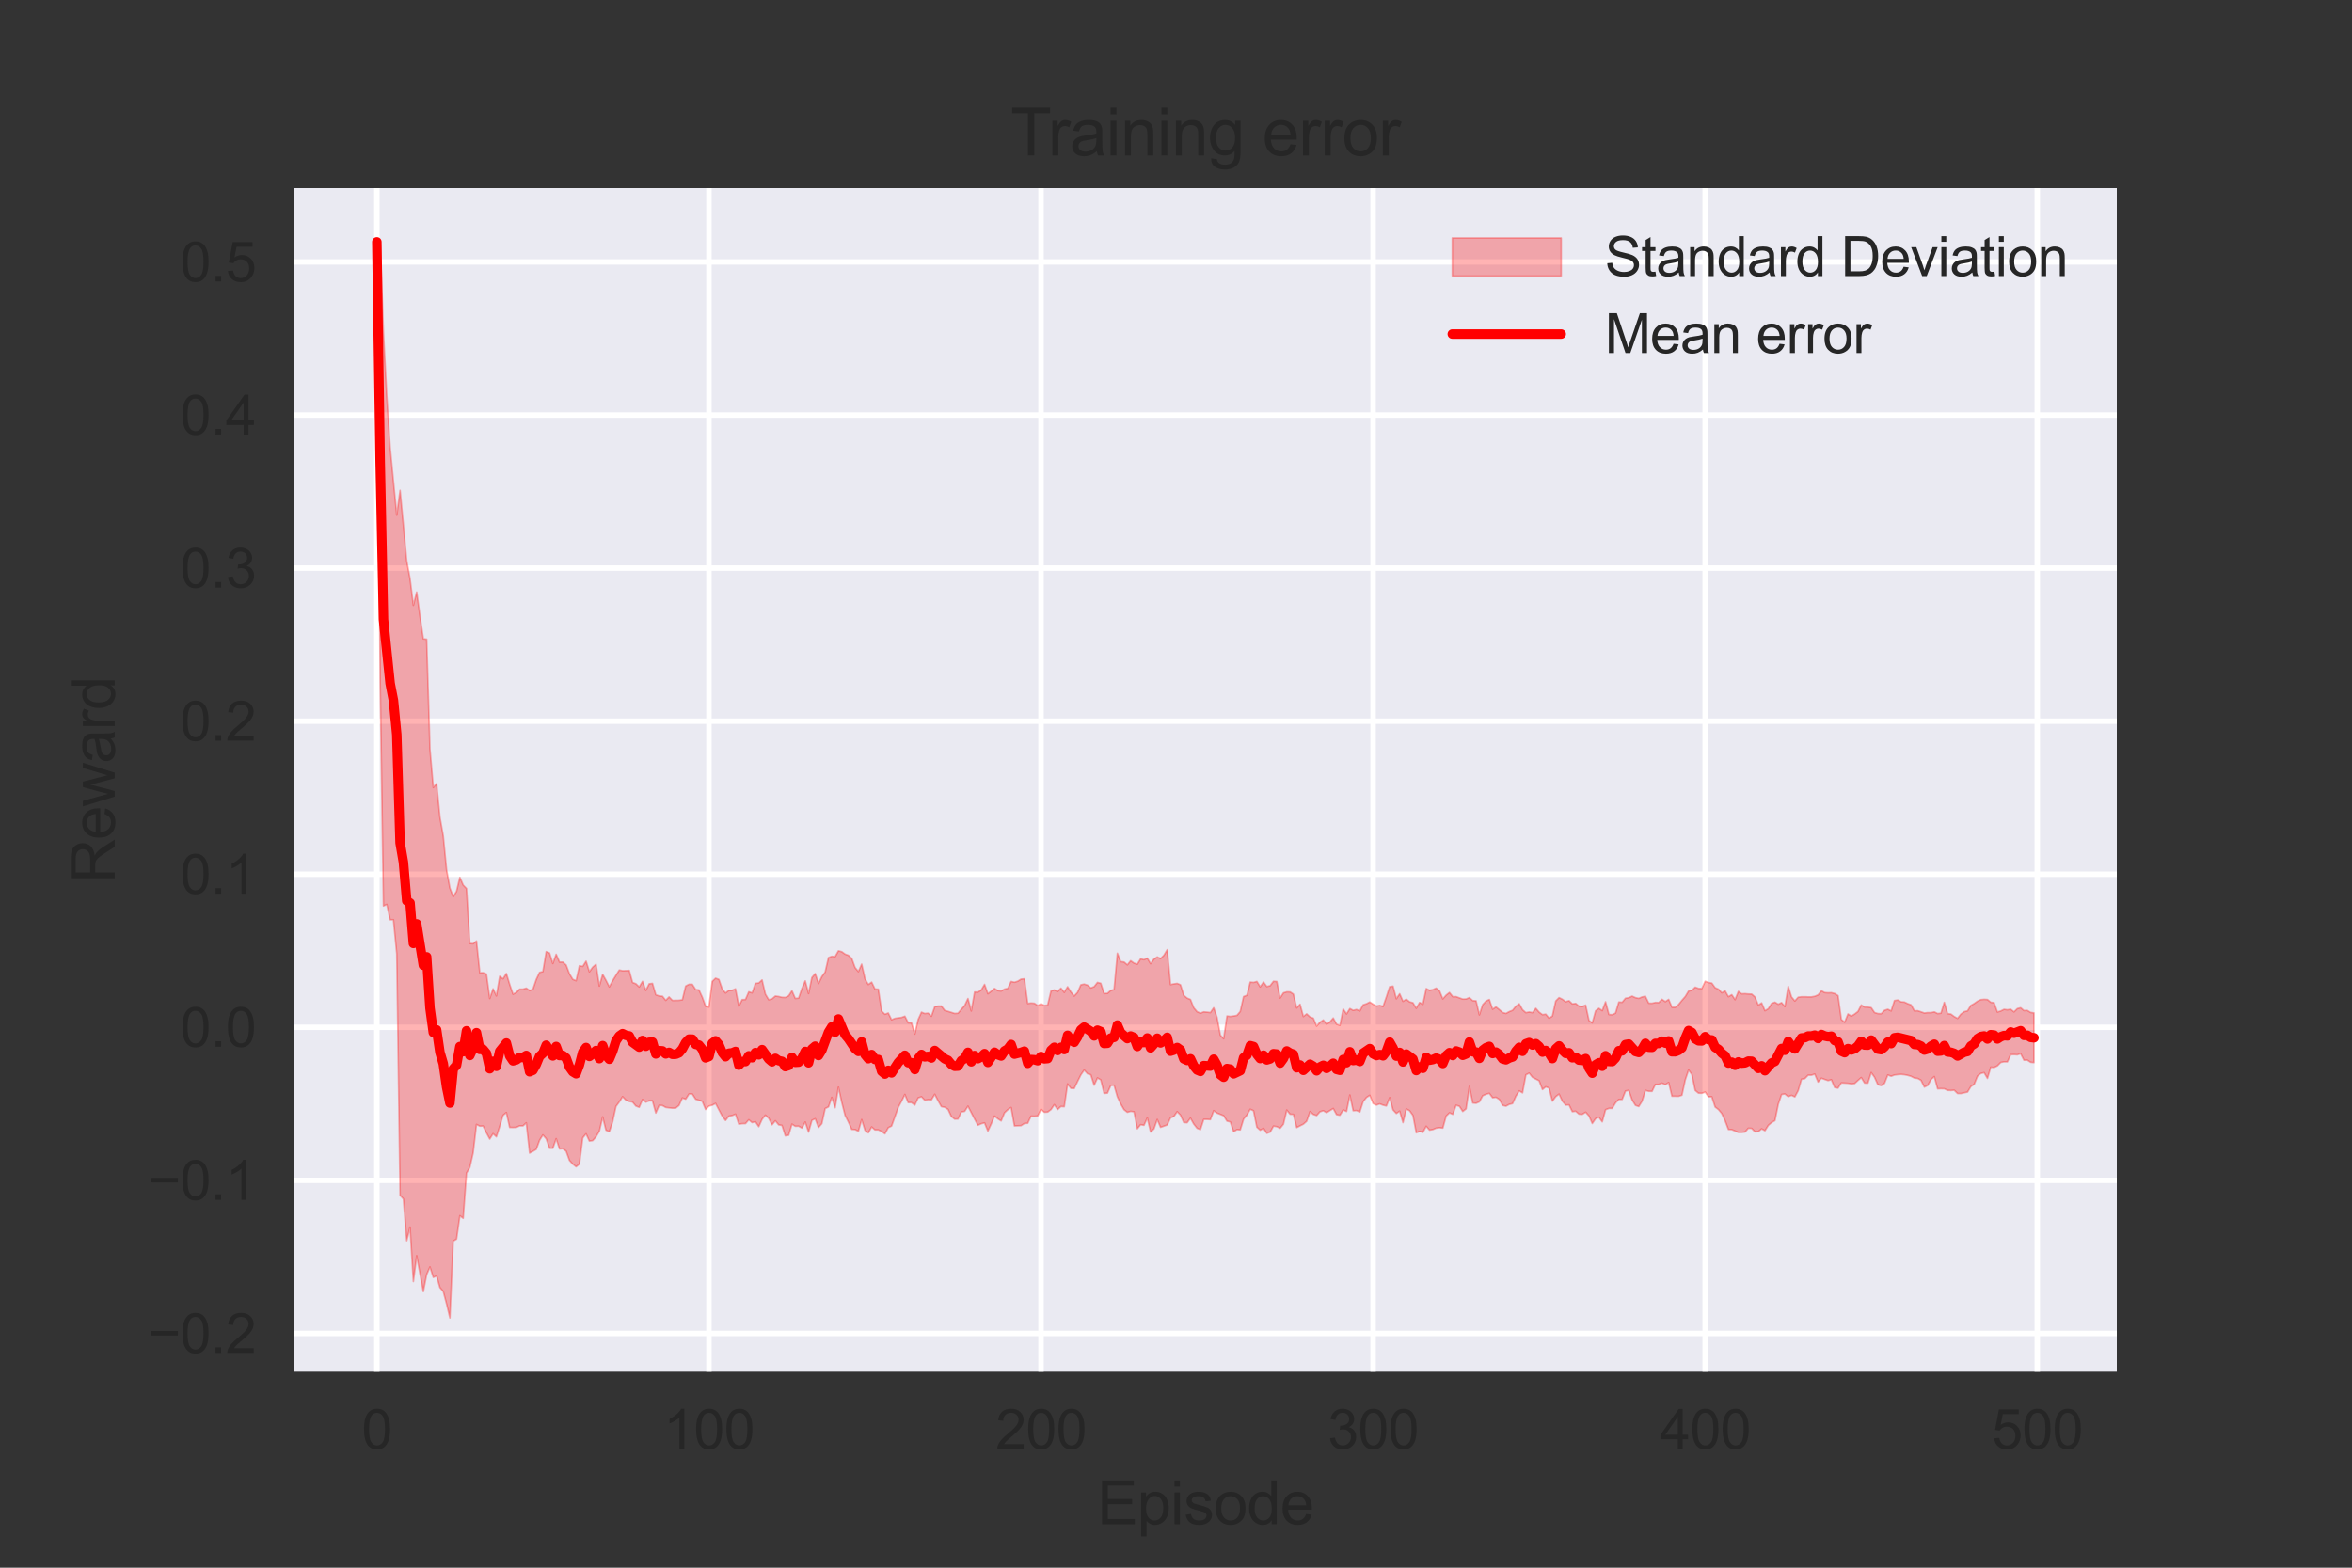 <?xml version="1.0" encoding="utf-8" standalone="no"?>
<!DOCTYPE svg PUBLIC "-//W3C//DTD SVG 1.1//EN"
  "http://www.w3.org/Graphics/SVG/1.1/DTD/svg11.dtd">
<svg xmlns:xlink="http://www.w3.org/1999/xlink" width="432pt" height="288pt" viewBox="0 0 432 288" xmlns="http://www.w3.org/2000/svg" version="1.1">
 <rect x="0" y="0" width="432" height="288" fill="#333333" stroke="none"/>
 <defs>
  <style type="text/css">*{stroke-linejoin: round; stroke-linecap: butt}</style>
 </defs>
 <g id="figure_1">
  <g id="patch_1">
   <path d="M 0 288 
L 432 288 
L 432 0 
L 0 0 
L 0 288 
z
" style="fill: none"/>
  </g>
  <g id="axes_1">
   <g id="patch_2">
    <path d="M 54 252 
L 388.8 252 
L 388.8 34.56 
L 54 34.56 
z
" style="fill: #eaeaf2"/>
   </g>
   <g id="matplotlib.axis_1">
    <g id="xtick_1">
     <g id="line2d_1">
      <path d="M 69.218 252 
L 69.218 34.56 
" clip-path="url(#pc411d03231)" style="fill: none; stroke: #ffffff; stroke-linecap: round"/>
     </g>
     <g id="line2d_2"/>
     <g id="text_1">
      <!-- 0 -->
      <g style="fill: #262626" transform="translate(66.438 266.158)scale(0.1 -0.1)">
       <defs>
        <path id="ArialMT-30" d="M 266 2259 
Q 266 3072 433 3567 
Q 600 4063 929 4331 
Q 1259 4600 1759 4600 
Q 2128 4600 2406 4451 
Q 2684 4303 2865 4023 
Q 3047 3744 3150 3342 
Q 3253 2941 3253 2259 
Q 3253 1453 3087 958 
Q 2922 463 2592 192 
Q 2263 -78 1759 -78 
Q 1097 -78 719 397 
Q 266 969 266 2259 
z
M 844 2259 
Q 844 1131 1108 757 
Q 1372 384 1759 384 
Q 2147 384 2411 759 
Q 2675 1134 2675 2259 
Q 2675 3391 2411 3762 
Q 2147 4134 1753 4134 
Q 1366 4134 1134 3806 
Q 844 3388 844 2259 
z
" transform="scale(0.016)"/>
       </defs>
       <use xlink:href="#ArialMT-30"/>
      </g>
     </g>
    </g>
    <g id="xtick_2">
     <g id="line2d_3">
      <path d="M 130.213 252 
L 130.213 34.56 
" clip-path="url(#pc411d03231)" style="fill: none; stroke: #ffffff; stroke-linecap: round"/>
     </g>
     <g id="line2d_4"/>
     <g id="text_2">
      <!-- 100 -->
      <g style="fill: #262626" transform="translate(121.871 266.158)scale(0.1 -0.1)">
       <defs>
        <path id="ArialMT-31" d="M 2384 0 
L 1822 0 
L 1822 3584 
Q 1619 3391 1289 3197 
Q 959 3003 697 2906 
L 697 3450 
Q 1169 3672 1522 3987 
Q 1875 4303 2022 4600 
L 2384 4600 
L 2384 0 
z
" transform="scale(0.016)"/>
       </defs>
       <use xlink:href="#ArialMT-31"/>
       <use xlink:href="#ArialMT-30" x="55.615"/>
       <use xlink:href="#ArialMT-30" x="111.23"/>
      </g>
     </g>
    </g>
    <g id="xtick_3">
     <g id="line2d_5">
      <path d="M 191.208 252 
L 191.208 34.56 
" clip-path="url(#pc411d03231)" style="fill: none; stroke: #ffffff; stroke-linecap: round"/>
     </g>
     <g id="line2d_6"/>
     <g id="text_3">
      <!-- 200 -->
      <g style="fill: #262626" transform="translate(182.866 266.158)scale(0.1 -0.1)">
       <defs>
        <path id="ArialMT-32" d="M 3222 541 
L 3222 0 
L 194 0 
Q 188 203 259 391 
Q 375 700 629 1000 
Q 884 1300 1366 1694 
Q 2113 2306 2375 2664 
Q 2638 3022 2638 3341 
Q 2638 3675 2398 3904 
Q 2159 4134 1775 4134 
Q 1369 4134 1125 3890 
Q 881 3647 878 3216 
L 300 3275 
Q 359 3922 746 4261 
Q 1134 4600 1788 4600 
Q 2447 4600 2831 4234 
Q 3216 3869 3216 3328 
Q 3216 3053 3103 2787 
Q 2991 2522 2730 2228 
Q 2469 1934 1863 1422 
Q 1356 997 1212 845 
Q 1069 694 975 541 
L 3222 541 
z
" transform="scale(0.016)"/>
       </defs>
       <use xlink:href="#ArialMT-32"/>
       <use xlink:href="#ArialMT-30" x="55.615"/>
       <use xlink:href="#ArialMT-30" x="111.23"/>
      </g>
     </g>
    </g>
    <g id="xtick_4">
     <g id="line2d_7">
      <path d="M 252.202 252 
L 252.202 34.56 
" clip-path="url(#pc411d03231)" style="fill: none; stroke: #ffffff; stroke-linecap: round"/>
     </g>
     <g id="line2d_8"/>
     <g id="text_4">
      <!-- 300 -->
      <g style="fill: #262626" transform="translate(243.861 266.158)scale(0.1 -0.1)">
       <defs>
        <path id="ArialMT-33" d="M 269 1209 
L 831 1284 
Q 928 806 1161 595 
Q 1394 384 1728 384 
Q 2125 384 2398 659 
Q 2672 934 2672 1341 
Q 2672 1728 2419 1979 
Q 2166 2231 1775 2231 
Q 1616 2231 1378 2169 
L 1441 2663 
Q 1497 2656 1531 2656 
Q 1891 2656 2178 2843 
Q 2466 3031 2466 3422 
Q 2466 3731 2256 3934 
Q 2047 4138 1716 4138 
Q 1388 4138 1169 3931 
Q 950 3725 888 3313 
L 325 3413 
Q 428 3978 793 4289 
Q 1159 4600 1703 4600 
Q 2078 4600 2393 4439 
Q 2709 4278 2876 4000 
Q 3044 3722 3044 3409 
Q 3044 3113 2884 2869 
Q 2725 2625 2413 2481 
Q 2819 2388 3044 2092 
Q 3269 1797 3269 1353 
Q 3269 753 2831 336 
Q 2394 -81 1725 -81 
Q 1122 -81 723 278 
Q 325 638 269 1209 
z
" transform="scale(0.016)"/>
       </defs>
       <use xlink:href="#ArialMT-33"/>
       <use xlink:href="#ArialMT-30" x="55.615"/>
       <use xlink:href="#ArialMT-30" x="111.23"/>
      </g>
     </g>
    </g>
    <g id="xtick_5">
     <g id="line2d_9">
      <path d="M 313.197 252 
L 313.197 34.56 
" clip-path="url(#pc411d03231)" style="fill: none; stroke: #ffffff; stroke-linecap: round"/>
     </g>
     <g id="line2d_10"/>
     <g id="text_5">
      <!-- 400 -->
      <g style="fill: #262626" transform="translate(304.856 266.158)scale(0.1 -0.1)">
       <defs>
        <path id="ArialMT-34" d="M 2069 0 
L 2069 1097 
L 81 1097 
L 81 1613 
L 2172 4581 
L 2631 4581 
L 2631 1613 
L 3250 1613 
L 3250 1097 
L 2631 1097 
L 2631 0 
L 2069 0 
z
M 2069 1613 
L 2069 3678 
L 634 1613 
L 2069 1613 
z
" transform="scale(0.016)"/>
       </defs>
       <use xlink:href="#ArialMT-34"/>
       <use xlink:href="#ArialMT-30" x="55.615"/>
       <use xlink:href="#ArialMT-30" x="111.23"/>
      </g>
     </g>
    </g>
    <g id="xtick_6">
     <g id="line2d_11">
      <path d="M 374.192 252 
L 374.192 34.56 
" clip-path="url(#pc411d03231)" style="fill: none; stroke: #ffffff; stroke-linecap: round"/>
     </g>
     <g id="line2d_12"/>
     <g id="text_6">
      <!-- 500 -->
      <g style="fill: #262626" transform="translate(365.85 266.158)scale(0.1 -0.1)">
       <defs>
        <path id="ArialMT-35" d="M 266 1200 
L 856 1250 
Q 922 819 1161 601 
Q 1400 384 1738 384 
Q 2144 384 2425 690 
Q 2706 997 2706 1503 
Q 2706 1984 2436 2262 
Q 2166 2541 1728 2541 
Q 1456 2541 1237 2417 
Q 1019 2294 894 2097 
L 366 2166 
L 809 4519 
L 3088 4519 
L 3088 3981 
L 1259 3981 
L 1013 2750 
Q 1425 3038 1878 3038 
Q 2478 3038 2890 2622 
Q 3303 2206 3303 1553 
Q 3303 931 2941 478 
Q 2500 -78 1738 -78 
Q 1113 -78 717 272 
Q 322 622 266 1200 
z
" transform="scale(0.016)"/>
       </defs>
       <use xlink:href="#ArialMT-35"/>
       <use xlink:href="#ArialMT-30" x="55.615"/>
       <use xlink:href="#ArialMT-30" x="111.23"/>
      </g>
     </g>
    </g>
    <g id="text_7">
     <!-- Episode -->
     <g style="fill: #262626" transform="translate(201.525 280.019)scale(0.11 -0.11)">
      <defs>
       <path id="ArialMT-45" d="M 506 0 
L 506 4581 
L 3819 4581 
L 3819 4041 
L 1113 4041 
L 1113 2638 
L 3647 2638 
L 3647 2100 
L 1113 2100 
L 1113 541 
L 3925 541 
L 3925 0 
L 506 0 
z
" transform="scale(0.016)"/>
       <path id="ArialMT-70" d="M 422 -1272 
L 422 3319 
L 934 3319 
L 934 2888 
Q 1116 3141 1344 3267 
Q 1572 3394 1897 3394 
Q 2322 3394 2647 3175 
Q 2972 2956 3137 2557 
Q 3303 2159 3303 1684 
Q 3303 1175 3120 767 
Q 2938 359 2589 142 
Q 2241 -75 1856 -75 
Q 1575 -75 1351 44 
Q 1128 163 984 344 
L 984 -1272 
L 422 -1272 
z
M 931 1641 
Q 931 1000 1190 694 
Q 1450 388 1819 388 
Q 2194 388 2461 705 
Q 2728 1022 2728 1688 
Q 2728 2322 2467 2637 
Q 2206 2953 1844 2953 
Q 1484 2953 1207 2617 
Q 931 2281 931 1641 
z
" transform="scale(0.016)"/>
       <path id="ArialMT-69" d="M 425 3934 
L 425 4581 
L 988 4581 
L 988 3934 
L 425 3934 
z
M 425 0 
L 425 3319 
L 988 3319 
L 988 0 
L 425 0 
z
" transform="scale(0.016)"/>
       <path id="ArialMT-73" d="M 197 991 
L 753 1078 
Q 800 744 1014 566 
Q 1228 388 1613 388 
Q 2000 388 2187 545 
Q 2375 703 2375 916 
Q 2375 1106 2209 1216 
Q 2094 1291 1634 1406 
Q 1016 1563 777 1677 
Q 538 1791 414 1992 
Q 291 2194 291 2438 
Q 291 2659 392 2848 
Q 494 3038 669 3163 
Q 800 3259 1026 3326 
Q 1253 3394 1513 3394 
Q 1903 3394 2198 3281 
Q 2494 3169 2634 2976 
Q 2775 2784 2828 2463 
L 2278 2388 
Q 2241 2644 2061 2787 
Q 1881 2931 1553 2931 
Q 1166 2931 1000 2803 
Q 834 2675 834 2503 
Q 834 2394 903 2306 
Q 972 2216 1119 2156 
Q 1203 2125 1616 2013 
Q 2213 1853 2448 1751 
Q 2684 1650 2818 1456 
Q 2953 1263 2953 975 
Q 2953 694 2789 445 
Q 2625 197 2315 61 
Q 2006 -75 1616 -75 
Q 969 -75 630 194 
Q 291 463 197 991 
z
" transform="scale(0.016)"/>
       <path id="ArialMT-6f" d="M 213 1659 
Q 213 2581 725 3025 
Q 1153 3394 1769 3394 
Q 2453 3394 2887 2945 
Q 3322 2497 3322 1706 
Q 3322 1066 3130 698 
Q 2938 331 2570 128 
Q 2203 -75 1769 -75 
Q 1072 -75 642 372 
Q 213 819 213 1659 
z
M 791 1659 
Q 791 1022 1069 705 
Q 1347 388 1769 388 
Q 2188 388 2466 706 
Q 2744 1025 2744 1678 
Q 2744 2294 2464 2611 
Q 2184 2928 1769 2928 
Q 1347 2928 1069 2612 
Q 791 2297 791 1659 
z
" transform="scale(0.016)"/>
       <path id="ArialMT-64" d="M 2575 0 
L 2575 419 
Q 2259 -75 1647 -75 
Q 1250 -75 917 144 
Q 584 363 401 755 
Q 219 1147 219 1656 
Q 219 2153 384 2558 
Q 550 2963 881 3178 
Q 1213 3394 1622 3394 
Q 1922 3394 2156 3267 
Q 2391 3141 2538 2938 
L 2538 4581 
L 3097 4581 
L 3097 0 
L 2575 0 
z
M 797 1656 
Q 797 1019 1065 703 
Q 1334 388 1700 388 
Q 2069 388 2326 689 
Q 2584 991 2584 1609 
Q 2584 2291 2321 2609 
Q 2059 2928 1675 2928 
Q 1300 2928 1048 2622 
Q 797 2316 797 1656 
z
" transform="scale(0.016)"/>
       <path id="ArialMT-65" d="M 2694 1069 
L 3275 997 
Q 3138 488 2766 206 
Q 2394 -75 1816 -75 
Q 1088 -75 661 373 
Q 234 822 234 1631 
Q 234 2469 665 2931 
Q 1097 3394 1784 3394 
Q 2450 3394 2872 2941 
Q 3294 2488 3294 1666 
Q 3294 1616 3291 1516 
L 816 1516 
Q 847 969 1125 678 
Q 1403 388 1819 388 
Q 2128 388 2347 550 
Q 2566 713 2694 1069 
z
M 847 1978 
L 2700 1978 
Q 2663 2397 2488 2606 
Q 2219 2931 1791 2931 
Q 1403 2931 1139 2672 
Q 875 2413 847 1978 
z
" transform="scale(0.016)"/>
      </defs>
      <use xlink:href="#ArialMT-45"/>
      <use xlink:href="#ArialMT-70" x="66.699"/>
      <use xlink:href="#ArialMT-69" x="122.314"/>
      <use xlink:href="#ArialMT-73" x="144.531"/>
      <use xlink:href="#ArialMT-6f" x="194.531"/>
      <use xlink:href="#ArialMT-64" x="250.146"/>
      <use xlink:href="#ArialMT-65" x="305.762"/>
     </g>
    </g>
   </g>
   <g id="matplotlib.axis_2">
    <g id="ytick_1">
     <g id="line2d_13">
      <path d="M 54 244.968 
L 388.8 244.968 
" clip-path="url(#pc411d03231)" style="fill: none; stroke: #ffffff; stroke-linecap: round"/>
     </g>
     <g id="line2d_14"/>
     <g id="text_8">
      <!-- −0.2 -->
      <g style="fill: #262626" transform="translate(27.259 248.547)scale(0.1 -0.1)">
       <defs>
        <path id="ArialMT-2212" d="M 3381 1997 
L 356 1997 
L 356 2522 
L 3381 2522 
L 3381 1997 
z
" transform="scale(0.016)"/>
        <path id="ArialMT-2e" d="M 581 0 
L 581 641 
L 1222 641 
L 1222 0 
L 581 0 
z
" transform="scale(0.016)"/>
       </defs>
       <use xlink:href="#ArialMT-2212"/>
       <use xlink:href="#ArialMT-30" x="58.398"/>
       <use xlink:href="#ArialMT-2e" x="114.014"/>
       <use xlink:href="#ArialMT-32" x="141.797"/>
      </g>
     </g>
    </g>
    <g id="ytick_2">
     <g id="line2d_15">
      <path d="M 54 216.848 
L 388.8 216.848 
" clip-path="url(#pc411d03231)" style="fill: none; stroke: #ffffff; stroke-linecap: round"/>
     </g>
     <g id="line2d_16"/>
     <g id="text_9">
      <!-- −0.1 -->
      <g style="fill: #262626" transform="translate(27.259 220.427)scale(0.1 -0.1)">
       <use xlink:href="#ArialMT-2212"/>
       <use xlink:href="#ArialMT-30" x="58.398"/>
       <use xlink:href="#ArialMT-2e" x="114.014"/>
       <use xlink:href="#ArialMT-31" x="141.797"/>
      </g>
     </g>
    </g>
    <g id="ytick_3">
     <g id="line2d_17">
      <path d="M 54 188.728 
L 388.8 188.728 
" clip-path="url(#pc411d03231)" style="fill: none; stroke: #ffffff; stroke-linecap: round"/>
     </g>
     <g id="line2d_18"/>
     <g id="text_10">
      <!-- 0.0 -->
      <g style="fill: #262626" transform="translate(33.1 192.307)scale(0.1 -0.1)">
       <use xlink:href="#ArialMT-30"/>
       <use xlink:href="#ArialMT-2e" x="55.615"/>
       <use xlink:href="#ArialMT-30" x="83.398"/>
      </g>
     </g>
    </g>
    <g id="ytick_4">
     <g id="line2d_19">
      <path d="M 54 160.608 
L 388.8 160.608 
" clip-path="url(#pc411d03231)" style="fill: none; stroke: #ffffff; stroke-linecap: round"/>
     </g>
     <g id="line2d_20"/>
     <g id="text_11">
      <!-- 0.1 -->
      <g style="fill: #262626" transform="translate(33.1 164.187)scale(0.1 -0.1)">
       <use xlink:href="#ArialMT-30"/>
       <use xlink:href="#ArialMT-2e" x="55.615"/>
       <use xlink:href="#ArialMT-31" x="83.398"/>
      </g>
     </g>
    </g>
    <g id="ytick_5">
     <g id="line2d_21">
      <path d="M 54 132.488 
L 388.8 132.488 
" clip-path="url(#pc411d03231)" style="fill: none; stroke: #ffffff; stroke-linecap: round"/>
     </g>
     <g id="line2d_22"/>
     <g id="text_12">
      <!-- 0.2 -->
      <g style="fill: #262626" transform="translate(33.1 136.067)scale(0.1 -0.1)">
       <use xlink:href="#ArialMT-30"/>
       <use xlink:href="#ArialMT-2e" x="55.615"/>
       <use xlink:href="#ArialMT-32" x="83.398"/>
      </g>
     </g>
    </g>
    <g id="ytick_6">
     <g id="line2d_23">
      <path d="M 54 104.368 
L 388.8 104.368 
" clip-path="url(#pc411d03231)" style="fill: none; stroke: #ffffff; stroke-linecap: round"/>
     </g>
     <g id="line2d_24"/>
     <g id="text_13">
      <!-- 0.3 -->
      <g style="fill: #262626" transform="translate(33.1 107.947)scale(0.1 -0.1)">
       <use xlink:href="#ArialMT-30"/>
       <use xlink:href="#ArialMT-2e" x="55.615"/>
       <use xlink:href="#ArialMT-33" x="83.398"/>
      </g>
     </g>
    </g>
    <g id="ytick_7">
     <g id="line2d_25">
      <path d="M 54 76.248 
L 388.8 76.248 
" clip-path="url(#pc411d03231)" style="fill: none; stroke: #ffffff; stroke-linecap: round"/>
     </g>
     <g id="line2d_26"/>
     <g id="text_14">
      <!-- 0.4 -->
      <g style="fill: #262626" transform="translate(33.1 79.827)scale(0.1 -0.1)">
       <use xlink:href="#ArialMT-30"/>
       <use xlink:href="#ArialMT-2e" x="55.615"/>
       <use xlink:href="#ArialMT-34" x="83.398"/>
      </g>
     </g>
    </g>
    <g id="ytick_8">
     <g id="line2d_27">
      <path d="M 54 48.128 
L 388.8 48.128 
" clip-path="url(#pc411d03231)" style="fill: none; stroke: #ffffff; stroke-linecap: round"/>
     </g>
     <g id="line2d_28"/>
     <g id="text_15">
      <!-- 0.5 -->
      <g style="fill: #262626" transform="translate(33.1 51.707)scale(0.1 -0.1)">
       <use xlink:href="#ArialMT-30"/>
       <use xlink:href="#ArialMT-2e" x="55.615"/>
       <use xlink:href="#ArialMT-35" x="83.398"/>
      </g>
     </g>
    </g>
    <g id="text_16">
     <!-- Reward -->
     <g style="fill: #262626" transform="translate(21.073 162.231)rotate(-90)scale(0.11 -0.11)">
      <defs>
       <path id="ArialMT-52" d="M 503 0 
L 503 4581 
L 2534 4581 
Q 3147 4581 3465 4457 
Q 3784 4334 3975 4021 
Q 4166 3709 4166 3331 
Q 4166 2844 3850 2509 
Q 3534 2175 2875 2084 
Q 3116 1969 3241 1856 
Q 3506 1613 3744 1247 
L 4541 0 
L 3778 0 
L 3172 953 
Q 2906 1366 2734 1584 
Q 2563 1803 2427 1890 
Q 2291 1978 2150 2013 
Q 2047 2034 1813 2034 
L 1109 2034 
L 1109 0 
L 503 0 
z
M 1109 2559 
L 2413 2559 
Q 2828 2559 3062 2645 
Q 3297 2731 3419 2920 
Q 3541 3109 3541 3331 
Q 3541 3656 3305 3865 
Q 3069 4075 2559 4075 
L 1109 4075 
L 1109 2559 
z
" transform="scale(0.016)"/>
       <path id="ArialMT-77" d="M 1034 0 
L 19 3319 
L 600 3319 
L 1128 1403 
L 1325 691 
Q 1338 744 1497 1375 
L 2025 3319 
L 2603 3319 
L 3100 1394 
L 3266 759 
L 3456 1400 
L 4025 3319 
L 4572 3319 
L 3534 0 
L 2950 0 
L 2422 1988 
L 2294 2553 
L 1622 0 
L 1034 0 
z
" transform="scale(0.016)"/>
       <path id="ArialMT-61" d="M 2588 409 
Q 2275 144 1986 34 
Q 1697 -75 1366 -75 
Q 819 -75 525 192 
Q 231 459 231 875 
Q 231 1119 342 1320 
Q 453 1522 633 1644 
Q 813 1766 1038 1828 
Q 1203 1872 1538 1913 
Q 2219 1994 2541 2106 
Q 2544 2222 2544 2253 
Q 2544 2597 2384 2738 
Q 2169 2928 1744 2928 
Q 1347 2928 1158 2789 
Q 969 2650 878 2297 
L 328 2372 
Q 403 2725 575 2942 
Q 747 3159 1072 3276 
Q 1397 3394 1825 3394 
Q 2250 3394 2515 3294 
Q 2781 3194 2906 3042 
Q 3031 2891 3081 2659 
Q 3109 2516 3109 2141 
L 3109 1391 
Q 3109 606 3145 398 
Q 3181 191 3288 0 
L 2700 0 
Q 2613 175 2588 409 
z
M 2541 1666 
Q 2234 1541 1622 1453 
Q 1275 1403 1131 1340 
Q 988 1278 909 1158 
Q 831 1038 831 891 
Q 831 666 1001 516 
Q 1172 366 1500 366 
Q 1825 366 2078 508 
Q 2331 650 2450 897 
Q 2541 1088 2541 1459 
L 2541 1666 
z
" transform="scale(0.016)"/>
       <path id="ArialMT-72" d="M 416 0 
L 416 3319 
L 922 3319 
L 922 2816 
Q 1116 3169 1280 3281 
Q 1444 3394 1641 3394 
Q 1925 3394 2219 3213 
L 2025 2691 
Q 1819 2813 1613 2813 
Q 1428 2813 1281 2702 
Q 1134 2591 1072 2394 
Q 978 2094 978 1738 
L 978 0 
L 416 0 
z
" transform="scale(0.016)"/>
      </defs>
      <use xlink:href="#ArialMT-52"/>
      <use xlink:href="#ArialMT-65" x="72.217"/>
      <use xlink:href="#ArialMT-77" x="127.832"/>
      <use xlink:href="#ArialMT-61" x="200.049"/>
      <use xlink:href="#ArialMT-72" x="255.664"/>
      <use xlink:href="#ArialMT-64" x="288.965"/>
     </g>
    </g>
   </g>
   <g id="PolyCollection_1">
    <defs>
     <path id="m3918b06926" d="M 69.218 -243.556 
L 69.218 -243.556 
L 69.828 -162.945 
L 70.438 -121.557 
L 71.048 -121.853 
L 71.658 -119.036 
L 72.268 -119.036 
L 72.878 -112.766 
L 73.488 -68.402 
L 74.098 -67.74 
L 74.708 -60.069 
L 75.318 -62.564 
L 75.928 -52.569 
L 76.538 -57.312 
L 77.147 -53.962 
L 77.757 -50.719 
L 78.367 -53.855 
L 78.977 -55.254 
L 79.587 -53.332 
L 80.197 -53.585 
L 80.807 -51.459 
L 81.417 -50.754 
L 82.027 -48.467 
L 82.637 -45.884 
L 83.247 -59.999 
L 83.857 -60.365 
L 84.467 -64.661 
L 85.077 -64.185 
L 85.687 -72.502 
L 86.297 -73.53 
L 86.907 -76.212 
L 87.517 -81.435 
L 88.127 -81.121 
L 88.736 -81.136 
L 89.346 -79.899 
L 89.956 -78.75 
L 90.566 -79.729 
L 91.176 -79.157 
L 91.786 -81.102 
L 92.396 -83.118 
L 93.006 -83.62 
L 93.616 -80.882 
L 94.226 -80.874 
L 94.836 -80.889 
L 95.446 -81.178 
L 96.056 -81.165 
L 96.666 -81.735 
L 97.276 -76.168 
L 97.886 -76.487 
L 98.496 -76.849 
L 99.106 -78.532 
L 99.716 -79.5 
L 100.325 -78.8 
L 100.935 -77.058 
L 101.545 -77.052 
L 102.155 -78.817 
L 102.765 -76.935 
L 103.375 -76.977 
L 103.985 -76.519 
L 104.595 -74.829 
L 105.205 -74.144 
L 105.815 -73.657 
L 106.425 -74.155 
L 107.035 -78.96 
L 107.645 -79.706 
L 108.255 -78.375 
L 108.865 -78.464 
L 109.475 -79.164 
L 110.085 -80.188 
L 110.695 -82.815 
L 111.305 -80.36 
L 111.914 -80.104 
L 112.524 -81.91 
L 113.134 -84.738 
L 113.744 -85.559 
L 114.354 -86.537 
L 114.964 -85.897 
L 115.574 -85.657 
L 116.184 -85.549 
L 116.794 -84.817 
L 117.404 -84.579 
L 118.014 -86.013 
L 118.624 -85.535 
L 119.234 -85.772 
L 119.844 -85.772 
L 120.454 -83.529 
L 121.064 -84.937 
L 121.674 -84.901 
L 122.284 -84.559 
L 122.894 -84.482 
L 123.503 -84.415 
L 124.113 -84.427 
L 124.723 -84.934 
L 125.333 -86.302 
L 125.943 -86.08 
L 126.553 -87.03 
L 127.163 -87.025 
L 127.773 -86.066 
L 128.383 -85.879 
L 128.993 -85.675 
L 129.603 -84.182 
L 130.213 -84.801 
L 130.823 -84.963 
L 131.433 -85.294 
L 132.043 -84.12 
L 132.653 -82.975 
L 133.263 -82.164 
L 133.873 -82.964 
L 134.483 -83.073 
L 135.092 -83.33 
L 135.702 -81.476 
L 136.312 -81.577 
L 136.922 -81.585 
L 137.532 -82.287 
L 138.142 -81.769 
L 138.752 -81.934 
L 139.362 -81.021 
L 139.972 -82.366 
L 140.582 -83.142 
L 141.192 -82.57 
L 141.802 -81.371 
L 142.412 -82.109 
L 143.022 -81.357 
L 143.632 -81.254 
L 144.242 -79.338 
L 144.852 -79.44 
L 145.462 -81.486 
L 146.072 -81.094 
L 146.681 -81.116 
L 147.291 -80.764 
L 147.901 -81.872 
L 148.511 -80.026 
L 149.121 -82.178 
L 149.731 -82.48 
L 150.341 -80.876 
L 150.951 -81.574 
L 151.561 -84.364 
L 152.171 -84.657 
L 152.781 -86.407 
L 153.391 -84.505 
L 154.001 -88.281 
L 154.611 -85.5 
L 155.221 -83.102 
L 155.831 -81.87 
L 156.441 -80.525 
L 157.051 -80.486 
L 157.661 -80.192 
L 158.27 -82.322 
L 158.88 -80.346 
L 159.49 -79.886 
L 160.1 -80.966 
L 160.71 -80.432 
L 161.32 -80.429 
L 161.93 -80.139 
L 162.54 -79.708 
L 163.15 -80.834 
L 163.76 -81.137 
L 164.37 -82.844 
L 164.98 -84.556 
L 165.59 -85.692 
L 166.2 -86.946 
L 166.81 -85.446 
L 167.42 -85.44 
L 168.03 -84.996 
L 168.64 -86.315 
L 169.25 -86.519 
L 169.859 -85.89 
L 170.469 -85.983 
L 171.079 -85.96 
L 171.689 -86.975 
L 172.299 -85.791 
L 172.909 -84.707 
L 173.519 -84.587 
L 174.129 -84.208 
L 174.739 -82.89 
L 175.349 -82.41 
L 175.959 -82.43 
L 176.569 -83.728 
L 177.179 -83.835 
L 177.789 -84.786 
L 178.399 -83.6 
L 179.009 -82.413 
L 179.619 -81.291 
L 180.229 -81.565 
L 180.839 -81.719 
L 181.448 -80.213 
L 182.058 -81.536 
L 182.668 -82.975 
L 183.278 -82.467 
L 183.888 -82.075 
L 184.498 -83.576 
L 185.108 -84.145 
L 185.718 -84.54 
L 186.328 -81.158 
L 186.938 -81.185 
L 187.548 -81.21 
L 188.158 -81.606 
L 188.768 -81.646 
L 189.378 -82.962 
L 189.988 -82.944 
L 190.598 -83.001 
L 191.208 -84.226 
L 191.818 -83.672 
L 192.428 -83.705 
L 193.037 -84.158 
L 193.647 -85.067 
L 194.257 -84.177 
L 194.867 -84.733 
L 195.477 -84.69 
L 196.087 -88.876 
L 196.697 -88.058 
L 197.307 -88.038 
L 197.917 -89.318 
L 198.527 -90.54 
L 199.137 -91.416 
L 199.747 -90.742 
L 200.357 -90.56 
L 200.967 -88.647 
L 201.577 -89.977 
L 202.187 -89.623 
L 202.797 -87.138 
L 203.407 -87.187 
L 204.017 -88.574 
L 204.626 -88.635 
L 205.236 -86.506 
L 205.846 -85.213 
L 206.456 -84.145 
L 207.066 -83.66 
L 207.676 -83.84 
L 208.286 -83.762 
L 208.896 -80.633 
L 209.506 -81.395 
L 210.116 -81.269 
L 210.726 -82.638 
L 211.336 -80.034 
L 211.946 -80.6 
L 212.556 -82.34 
L 213.166 -80.9 
L 213.776 -81.117 
L 214.386 -81.336 
L 214.996 -82.645 
L 215.606 -82.908 
L 216.215 -83.779 
L 216.825 -83.152 
L 217.435 -81.794 
L 218.045 -81.744 
L 218.655 -82.588 
L 219.265 -81.506 
L 219.875 -80.728 
L 220.485 -80.478 
L 221.095 -82.353 
L 221.705 -82.359 
L 222.315 -82.318 
L 222.925 -83.96 
L 223.535 -83.529 
L 224.145 -83.288 
L 224.755 -83.038 
L 225.365 -82.04 
L 225.975 -81.894 
L 226.585 -80.102 
L 227.194 -80.477 
L 227.804 -80.433 
L 228.414 -82.418 
L 229.024 -83.152 
L 229.634 -84.223 
L 230.244 -83.949 
L 230.854 -80.92 
L 231.464 -80.372 
L 232.074 -80.711 
L 232.684 -79.801 
L 233.294 -80.022 
L 233.904 -81.117 
L 234.514 -81.031 
L 235.124 -80.729 
L 235.734 -81.475 
L 236.344 -84.073 
L 236.954 -83.313 
L 237.564 -83.286 
L 238.174 -80.853 
L 238.783 -81.179 
L 239.393 -81.48 
L 240.003 -82.02 
L 240.613 -83.803 
L 241.223 -83.283 
L 241.833 -83.071 
L 242.443 -83.761 
L 243.053 -83.957 
L 243.663 -83.591 
L 244.273 -83.982 
L 244.883 -84.361 
L 245.493 -83.234 
L 246.103 -83.126 
L 246.713 -84.104 
L 247.323 -83.811 
L 247.933 -86.836 
L 248.543 -83.949 
L 249.153 -83.989 
L 249.763 -83.714 
L 250.372 -85.631 
L 250.982 -86.394 
L 251.592 -86.792 
L 252.202 -85.275 
L 252.812 -84.99 
L 253.422 -85.214 
L 254.032 -84.975 
L 254.642 -84.824 
L 255.252 -86.355 
L 255.862 -84.11 
L 256.472 -83.452 
L 257.082 -83.873 
L 257.692 -81.77 
L 258.302 -84.28 
L 258.912 -83.946 
L 259.522 -83.094 
L 260.132 -79.897 
L 260.742 -80.159 
L 261.352 -79.973 
L 261.961 -81.1 
L 262.571 -80.386 
L 263.181 -80.493 
L 263.791 -80.754 
L 264.401 -80.827 
L 265.011 -80.762 
L 265.621 -82.983 
L 266.231 -83.571 
L 266.841 -83.291 
L 267.451 -84.953 
L 268.061 -84.764 
L 268.671 -83.814 
L 269.281 -84.294 
L 269.891 -88.42 
L 270.501 -85.38 
L 271.111 -85.319 
L 271.721 -85.585 
L 272.331 -86.709 
L 272.941 -86.982 
L 273.55 -87.151 
L 274.16 -86.338 
L 274.77 -86.423 
L 275.38 -86.035 
L 275.99 -84.943 
L 276.6 -84.791 
L 277.21 -85.115 
L 277.82 -85.267 
L 278.43 -86.638 
L 279.04 -87.598 
L 279.65 -87.241 
L 280.26 -90.546 
L 280.87 -90.855 
L 281.48 -90.088 
L 282.09 -89.778 
L 282.7 -89.45 
L 283.31 -87.846 
L 283.92 -88.346 
L 284.53 -88.108 
L 285.139 -85.714 
L 285.749 -86.551 
L 286.359 -87.006 
L 286.969 -85.706 
L 287.579 -84.993 
L 288.189 -85.025 
L 288.799 -83.778 
L 289.409 -83.861 
L 290.019 -83.33 
L 290.629 -83.29 
L 291.239 -83.689 
L 291.849 -83.007 
L 292.459 -81.608 
L 293.069 -82.496 
L 293.679 -82.752 
L 294.289 -81.91 
L 294.899 -84.146 
L 295.509 -84.38 
L 296.119 -84.379 
L 296.728 -85.387 
L 297.338 -86.033 
L 297.948 -86.027 
L 298.558 -87.579 
L 299.168 -87.687 
L 299.778 -85.934 
L 300.388 -84.937 
L 300.998 -84.724 
L 301.608 -85.703 
L 302.218 -87.69 
L 302.828 -87.519 
L 303.438 -87.506 
L 304.048 -88.79 
L 304.658 -88.794 
L 305.268 -89.03 
L 305.878 -88.759 
L 306.488 -89.14 
L 307.098 -86.616 
L 307.708 -86.616 
L 308.317 -86.602 
L 308.927 -86.804 
L 309.537 -89.624 
L 310.147 -91.428 
L 310.757 -90.6 
L 311.367 -87.676 
L 311.977 -87.176 
L 312.587 -87.156 
L 313.197 -87.379 
L 313.807 -86.519 
L 314.417 -86.513 
L 315.027 -84.633 
L 315.637 -84.169 
L 316.247 -83.434 
L 316.857 -82.125 
L 317.467 -80.506 
L 318.077 -80.48 
L 318.687 -80.227 
L 319.297 -79.961 
L 319.906 -79.956 
L 320.516 -80.043 
L 321.126 -80.734 
L 321.736 -80.705 
L 322.346 -80.074 
L 322.956 -80.102 
L 323.566 -80.621 
L 324.176 -80.282 
L 324.786 -81.26 
L 325.396 -81.788 
L 326.006 -82.127 
L 326.616 -85.14 
L 327.226 -86.94 
L 327.836 -87.032 
L 328.446 -86.534 
L 329.056 -86.788 
L 329.666 -86.498 
L 330.276 -87.641 
L 330.886 -89.744 
L 331.495 -89.846 
L 332.105 -90.478 
L 332.715 -90.481 
L 333.325 -90.687 
L 333.935 -89.225 
L 334.545 -89.926 
L 335.155 -89.702 
L 335.765 -89.49 
L 336.375 -89.643 
L 336.985 -88.213 
L 337.595 -88.101 
L 338.205 -89.067 
L 338.815 -89.033 
L 339.425 -88.996 
L 340.035 -88.892 
L 340.645 -88.951 
L 341.255 -89.51 
L 341.865 -90.041 
L 342.475 -89.04 
L 343.084 -89.021 
L 343.694 -90.961 
L 344.304 -90.109 
L 344.914 -88.749 
L 345.524 -88.566 
L 346.134 -88.981 
L 346.744 -90.521 
L 347.354 -90.286 
L 347.964 -90.514 
L 348.574 -90.588 
L 349.184 -90.629 
L 349.794 -90.57 
L 350.404 -90.451 
L 351.014 -90.276 
L 351.624 -89.96 
L 352.234 -89.885 
L 352.844 -89.544 
L 353.454 -88.295 
L 354.064 -88.599 
L 354.673 -89.683 
L 355.283 -90.23 
L 355.893 -87.979 
L 356.503 -88.001 
L 357.113 -87.985 
L 357.723 -87.694 
L 358.333 -87.668 
L 358.943 -87.72 
L 359.553 -87.117 
L 360.163 -87.111 
L 360.773 -87.251 
L 361.383 -87.376 
L 361.993 -88.387 
L 362.603 -88.813 
L 363.213 -90.321 
L 363.823 -90.791 
L 364.433 -90.949 
L 365.043 -89.894 
L 365.653 -91.963 
L 366.262 -91.902 
L 366.872 -92.202 
L 367.482 -92.814 
L 368.092 -92.936 
L 368.702 -92.924 
L 369.312 -94.242 
L 369.922 -94.26 
L 370.532 -94.222 
L 371.142 -94.43 
L 371.752 -93.229 
L 372.362 -93.249 
L 372.972 -92.852 
L 373.582 -92.787 
L 373.582 -101.912 
L 373.582 -101.912 
L 372.972 -102 
L 372.362 -102.37 
L 371.752 -102.342 
L 371.142 -102.862 
L 370.532 -102.704 
L 369.922 -102.1 
L 369.312 -102.592 
L 368.702 -102.484 
L 368.092 -102.566 
L 367.482 -102.257 
L 366.872 -102.078 
L 366.262 -103.797 
L 365.653 -103.867 
L 365.043 -104.372 
L 364.433 -104.404 
L 363.823 -104.352 
L 363.213 -104.07 
L 362.603 -103.636 
L 361.993 -103.288 
L 361.383 -102.286 
L 360.773 -102.137 
L 360.163 -101.696 
L 359.553 -100.906 
L 358.943 -101.243 
L 358.333 -101.697 
L 357.723 -101.785 
L 357.113 -103.856 
L 356.503 -101.855 
L 355.893 -101.788 
L 355.283 -102.101 
L 354.673 -101.96 
L 354.064 -101.967 
L 353.454 -101.891 
L 352.844 -102.107 
L 352.234 -102.309 
L 351.624 -102.296 
L 351.014 -103.402 
L 350.404 -103.617 
L 349.794 -103.907 
L 349.184 -103.953 
L 348.574 -104.281 
L 347.964 -104.187 
L 347.354 -102.275 
L 346.744 -102.581 
L 346.134 -102.386 
L 345.524 -101.761 
L 344.914 -101.792 
L 344.304 -101.978 
L 343.694 -102.88 
L 343.084 -102.975 
L 342.475 -102.997 
L 341.865 -103.37 
L 341.255 -102.171 
L 340.645 -101.699 
L 340.035 -101.324 
L 339.425 -101.72 
L 338.815 -100.203 
L 338.205 -100.717 
L 337.595 -105.097 
L 336.985 -105.465 
L 336.375 -105.624 
L 335.765 -105.598 
L 335.155 -105.643 
L 334.545 -105.972 
L 333.935 -105.221 
L 333.325 -104.967 
L 332.715 -104.857 
L 332.105 -104.853 
L 331.495 -104.883 
L 330.886 -104.878 
L 330.276 -104.793 
L 329.666 -104.106 
L 329.056 -104.847 
L 328.446 -106.788 
L 327.836 -103.07 
L 327.226 -103.806 
L 326.616 -103.507 
L 326.006 -103.894 
L 325.396 -103.649 
L 324.786 -102.679 
L 324.176 -102.313 
L 323.566 -103.755 
L 322.956 -103.345 
L 322.346 -104.838 
L 321.736 -105.367 
L 321.126 -105.386 
L 320.516 -105.445 
L 319.906 -105.419 
L 319.297 -105.86 
L 318.687 -104.351 
L 318.077 -105.258 
L 317.467 -104.895 
L 316.857 -105.965 
L 316.247 -105.602 
L 315.637 -106.276 
L 315.027 -106.547 
L 314.417 -107.389 
L 313.807 -107.499 
L 313.197 -107.724 
L 312.587 -106.398 
L 311.977 -106.417 
L 311.367 -106.642 
L 310.757 -106.064 
L 310.147 -105.931 
L 309.537 -104.918 
L 308.927 -104.223 
L 308.317 -103.46 
L 307.708 -102.944 
L 307.098 -102.945 
L 306.488 -104.398 
L 305.878 -103.988 
L 305.268 -104.408 
L 304.658 -103.817 
L 304.048 -103.839 
L 303.438 -103.685 
L 302.828 -103.711 
L 302.218 -104.971 
L 301.608 -104.844 
L 300.998 -104.582 
L 300.388 -104.711 
L 299.778 -104.995 
L 299.168 -104.706 
L 298.558 -104.611 
L 297.948 -103.865 
L 297.338 -103.916 
L 296.728 -101.867 
L 296.119 -101.586 
L 295.509 -101.62 
L 294.899 -103.952 
L 294.289 -102.326 
L 293.679 -102.754 
L 293.069 -102.29 
L 292.459 -100.084 
L 291.849 -100.545 
L 291.239 -103.349 
L 290.629 -103.1 
L 290.019 -103.16 
L 289.409 -103.663 
L 288.799 -103.574 
L 288.189 -104.154 
L 287.579 -103.969 
L 286.969 -104.418 
L 286.359 -104.722 
L 285.749 -104.102 
L 285.139 -101.344 
L 284.53 -100.937 
L 283.92 -101.68 
L 283.31 -101.588 
L 282.7 -102.043 
L 282.09 -102.754 
L 281.48 -101.959 
L 280.87 -102.079 
L 280.26 -101.955 
L 279.65 -102.494 
L 279.04 -103.589 
L 278.43 -103.143 
L 277.82 -102.39 
L 277.21 -102.147 
L 276.6 -101.813 
L 275.99 -101.986 
L 275.38 -102.518 
L 274.77 -103.008 
L 274.16 -102.589 
L 273.55 -104.38 
L 272.941 -104.087 
L 272.331 -103.43 
L 271.721 -101.552 
L 271.111 -104.134 
L 270.501 -104.172 
L 269.891 -104.728 
L 269.281 -104.464 
L 268.671 -104.449 
L 268.061 -104.669 
L 267.451 -104.899 
L 266.841 -104.887 
L 266.231 -105.657 
L 265.621 -105.179 
L 265.011 -104.487 
L 264.401 -105.962 
L 263.791 -106.475 
L 263.181 -106.195 
L 262.571 -106.071 
L 261.961 -106.382 
L 261.352 -103.503 
L 260.742 -103.826 
L 260.132 -102.763 
L 259.522 -103.783 
L 258.912 -103.943 
L 258.302 -104.435 
L 257.692 -104.044 
L 257.082 -105.431 
L 256.472 -104.512 
L 255.862 -106.828 
L 255.252 -106.733 
L 254.642 -104.856 
L 254.032 -103.099 
L 253.422 -103.308 
L 252.812 -103.177 
L 252.202 -103.519 
L 251.592 -103.917 
L 250.982 -103.6 
L 250.372 -103.405 
L 249.763 -102.271 
L 249.153 -102.536 
L 248.543 -102.383 
L 247.933 -102.709 
L 247.323 -101.727 
L 246.713 -102.624 
L 246.103 -99.625 
L 245.493 -99.838 
L 244.883 -100.976 
L 244.273 -100.256 
L 243.663 -99.844 
L 243.053 -100.619 
L 242.443 -100.201 
L 241.833 -99.489 
L 241.223 -100.956 
L 240.613 -101.171 
L 240.003 -101.735 
L 239.393 -101.255 
L 238.783 -103.506 
L 238.174 -102.827 
L 237.564 -105.361 
L 236.954 -105.766 
L 236.344 -105.777 
L 235.734 -105.59 
L 235.124 -104.653 
L 234.514 -107.683 
L 233.904 -107.722 
L 233.294 -106.916 
L 232.684 -106.758 
L 232.074 -107.589 
L 231.464 -106.693 
L 230.854 -107.691 
L 230.244 -107.515 
L 229.634 -107.575 
L 229.024 -105.146 
L 228.414 -104.916 
L 227.804 -102.173 
L 227.194 -101.463 
L 226.585 -101.352 
L 225.975 -101.268 
L 225.365 -101.345 
L 224.755 -97.176 
L 224.145 -97.836 
L 223.535 -101.11 
L 222.925 -102.866 
L 222.315 -101.973 
L 221.705 -102.053 
L 221.095 -102.106 
L 220.485 -101.86 
L 219.875 -102.129 
L 219.265 -102.854 
L 218.655 -104.385 
L 218.045 -104.631 
L 217.435 -105.138 
L 216.825 -107.078 
L 216.215 -107.334 
L 215.606 -107.241 
L 214.996 -107.123 
L 214.386 -113.532 
L 213.776 -112.503 
L 213.166 -111.907 
L 212.556 -112.196 
L 211.946 -111.787 
L 211.336 -110.956 
L 210.726 -111.975 
L 210.116 -111.687 
L 209.506 -111.852 
L 208.896 -110.864 
L 208.286 -111.054 
L 207.676 -111.497 
L 207.066 -110.743 
L 206.456 -111.261 
L 205.846 -111.335 
L 205.236 -112.877 
L 204.626 -106.21 
L 204.017 -106.041 
L 203.407 -105.498 
L 202.797 -105.473 
L 202.187 -107.357 
L 201.577 -107.515 
L 200.967 -106.738 
L 200.357 -106.505 
L 199.747 -107.017 
L 199.137 -107.208 
L 198.527 -107.076 
L 197.917 -105.675 
L 197.307 -105.017 
L 196.697 -105.744 
L 196.087 -106.716 
L 195.477 -105.685 
L 194.867 -106.46 
L 194.257 -105.839 
L 193.647 -106.133 
L 193.037 -105.927 
L 192.428 -103.358 
L 191.818 -103.291 
L 191.208 -103.597 
L 190.598 -103.272 
L 189.988 -103.683 
L 189.378 -103.732 
L 188.768 -103.655 
L 188.158 -108.175 
L 187.548 -108.118 
L 186.938 -107.737 
L 186.328 -107.544 
L 185.718 -107.688 
L 185.108 -106.431 
L 184.498 -106.289 
L 183.888 -105.937 
L 183.278 -106.009 
L 182.668 -106.41 
L 182.058 -105.885 
L 181.448 -105.431 
L 180.839 -107.153 
L 180.229 -106.118 
L 179.619 -105.722 
L 179.009 -105.755 
L 178.399 -102.269 
L 177.789 -104.556 
L 177.179 -103.253 
L 176.569 -102.567 
L 175.959 -101.848 
L 175.349 -101.812 
L 174.739 -102.007 
L 174.129 -102.195 
L 173.519 -102.369 
L 172.909 -103.181 
L 172.299 -103.171 
L 171.689 -103.041 
L 171.079 -101.303 
L 170.469 -101.866 
L 169.859 -101.799 
L 169.25 -102.049 
L 168.64 -100.694 
L 168.03 -98.033 
L 167.42 -100.081 
L 166.81 -100.103 
L 166.2 -101.314 
L 165.59 -101.083 
L 164.98 -101.01 
L 164.37 -100.912 
L 163.76 -100.66 
L 163.15 -101.893 
L 162.54 -101.661 
L 161.93 -102.245 
L 161.32 -106.275 
L 160.71 -106.304 
L 160.1 -107.565 
L 159.49 -107.132 
L 158.88 -108.166 
L 158.27 -110.872 
L 157.661 -109.504 
L 157.051 -110.252 
L 156.441 -111.932 
L 155.831 -112.492 
L 155.221 -112.713 
L 154.611 -113.155 
L 154.001 -113.318 
L 153.391 -112.247 
L 152.781 -112.316 
L 152.171 -112.079 
L 151.561 -109.425 
L 150.951 -108.578 
L 150.341 -107.311 
L 149.731 -109.133 
L 149.121 -108.404 
L 148.511 -105.469 
L 147.901 -107.798 
L 147.291 -106.402 
L 146.681 -104.625 
L 146.072 -104.575 
L 145.462 -105.979 
L 144.852 -105.057 
L 144.242 -104.754 
L 143.632 -104.777 
L 143.022 -104.928 
L 142.412 -105.014 
L 141.802 -104.489 
L 141.192 -104.335 
L 140.582 -105.364 
L 139.972 -107.97 
L 139.362 -107.415 
L 138.752 -107.335 
L 138.142 -105.59 
L 137.532 -105.787 
L 136.922 -104.373 
L 136.312 -104.355 
L 135.702 -103.154 
L 135.092 -106.336 
L 134.483 -106.074 
L 133.873 -106.046 
L 133.263 -105.572 
L 132.653 -106.303 
L 132.043 -108.068 
L 131.433 -108.289 
L 130.823 -107.703 
L 130.213 -102.999 
L 129.603 -103.126 
L 128.993 -104.798 
L 128.383 -106.127 
L 127.773 -106.217 
L 127.163 -107.168 
L 126.553 -107.173 
L 125.943 -106.852 
L 125.333 -104.328 
L 124.723 -104.229 
L 124.113 -104.216 
L 123.503 -104.215 
L 122.894 -104.848 
L 122.284 -104.222 
L 121.674 -104.978 
L 121.064 -105.025 
L 120.454 -105.241 
L 119.844 -107.339 
L 119.234 -107.26 
L 118.624 -106.054 
L 118.014 -107.707 
L 117.404 -106.687 
L 116.794 -107.27 
L 116.184 -107.5 
L 115.574 -109.717 
L 114.964 -109.683 
L 114.354 -109.666 
L 113.744 -109.791 
L 113.134 -108.82 
L 112.524 -107.824 
L 111.914 -106.7 
L 111.305 -107.902 
L 110.695 -108.997 
L 110.085 -106.851 
L 109.475 -110.849 
L 108.865 -110.318 
L 108.255 -109.469 
L 107.645 -111.408 
L 107.035 -110.459 
L 106.425 -110.586 
L 105.815 -107.827 
L 105.205 -108.082 
L 104.595 -109.102 
L 103.985 -110.72 
L 103.375 -111.244 
L 102.765 -111.247 
L 102.155 -112.682 
L 101.545 -110.987 
L 100.935 -112.93 
L 100.325 -113.173 
L 99.716 -109.509 
L 99.106 -109.358 
L 98.496 -108.055 
L 97.886 -106.249 
L 97.276 -106.04 
L 96.666 -106.472 
L 96.056 -106.28 
L 95.446 -106.286 
L 94.836 -105.665 
L 94.226 -105.352 
L 93.616 -107.147 
L 93.006 -109.151 
L 92.396 -108.185 
L 91.786 -108.639 
L 91.176 -105.039 
L 90.566 -106.331 
L 89.956 -104.565 
L 89.346 -109.062 
L 88.736 -109.304 
L 88.127 -109.292 
L 87.517 -115.131 
L 86.907 -114.625 
L 86.297 -114.673 
L 85.687 -124.768 
L 85.077 -125.399 
L 84.467 -126.813 
L 83.857 -124.265 
L 83.247 -123.266 
L 82.637 -124.843 
L 82.027 -128.183 
L 81.417 -134.424 
L 80.807 -137.874 
L 80.197 -144.033 
L 79.587 -143.322 
L 78.977 -150.378 
L 78.367 -170.576 
L 77.757 -170.641 
L 77.147 -174.768 
L 76.538 -179.226 
L 75.928 -176.8 
L 75.318 -181.668 
L 74.708 -184.958 
L 74.098 -191.488 
L 73.488 -197.92 
L 72.878 -193.362 
L 72.268 -199.578 
L 71.658 -205.897 
L 71.048 -215.144 
L 70.438 -226.84 
L 69.828 -243.556 
L 69.218 -243.556 
z
" style="stroke: #ff0000; stroke-opacity: 0.3; stroke-width: 0.3"/>
    </defs>
    <g clip-path="url(#pc411d03231)">
     <use xlink:href="#m3918b06926" x="0" y="288" style="fill: #ff0000; fill-opacity: 0.3; stroke: #ff0000; stroke-opacity: 0.3; stroke-width: 0.3"/>
    </g>
   </g>
   <g id="line2d_29">
    <path d="M 69.218 44.444 
L 69.828 84.749 
L 70.438 113.802 
L 71.658 125.534 
L 72.268 128.693 
L 72.878 134.936 
L 73.488 154.839 
L 74.098 158.386 
L 74.708 165.487 
L 75.318 165.884 
L 75.928 173.315 
L 76.538 169.731 
L 77.757 177.32 
L 78.367 175.785 
L 78.977 185.184 
L 79.587 189.673 
L 80.197 189.191 
L 80.807 193.334 
L 81.417 195.411 
L 82.027 199.675 
L 82.637 202.637 
L 83.247 196.368 
L 83.857 195.685 
L 84.467 192.263 
L 85.077 193.208 
L 85.687 189.365 
L 86.297 193.899 
L 86.907 192.582 
L 87.517 189.717 
L 88.127 192.793 
L 88.736 192.78 
L 89.346 193.52 
L 89.956 196.343 
L 90.566 194.97 
L 91.176 195.902 
L 91.786 193.129 
L 93.006 191.614 
L 93.616 193.986 
L 94.226 194.887 
L 94.836 194.723 
L 95.446 194.268 
L 96.056 194.277 
L 96.666 193.896 
L 97.276 196.896 
L 97.886 196.632 
L 98.496 195.548 
L 99.106 194.055 
L 99.716 193.496 
L 100.325 192.013 
L 101.545 193.98 
L 102.155 192.25 
L 102.765 193.909 
L 103.375 193.889 
L 103.985 194.38 
L 104.595 196.035 
L 105.205 196.887 
L 105.815 197.258 
L 106.425 195.629 
L 107.035 193.29 
L 107.645 192.443 
L 108.255 194.078 
L 108.865 193.609 
L 109.475 192.994 
L 110.085 194.48 
L 110.695 192.094 
L 111.305 193.869 
L 111.914 194.598 
L 112.524 193.133 
L 113.134 191.221 
L 113.744 190.325 
L 114.354 189.898 
L 114.964 190.21 
L 115.574 190.313 
L 116.184 191.475 
L 117.404 192.367 
L 118.014 191.14 
L 118.624 192.206 
L 119.234 191.484 
L 119.844 191.445 
L 120.454 193.615 
L 121.064 193.019 
L 121.674 193.061 
L 122.284 193.61 
L 122.894 193.335 
L 123.503 193.685 
L 124.113 193.679 
L 124.723 193.418 
L 125.333 192.685 
L 125.943 191.534 
L 126.553 190.898 
L 127.163 190.904 
L 127.773 191.858 
L 128.383 191.997 
L 128.993 192.764 
L 129.603 194.346 
L 130.213 194.1 
L 130.823 191.667 
L 131.433 191.208 
L 132.043 191.906 
L 132.653 193.361 
L 133.263 194.132 
L 133.873 193.495 
L 134.483 193.426 
L 135.092 193.167 
L 135.702 195.685 
L 136.312 195.034 
L 136.922 195.021 
L 137.532 193.963 
L 138.142 194.32 
L 138.752 193.366 
L 139.362 193.782 
L 139.972 192.832 
L 141.192 194.547 
L 141.802 195.07 
L 142.412 194.438 
L 143.022 194.858 
L 143.632 194.984 
L 144.242 195.954 
L 144.852 195.751 
L 145.462 194.268 
L 146.072 195.165 
L 146.681 195.129 
L 147.291 194.417 
L 147.901 193.165 
L 148.511 195.253 
L 149.121 192.709 
L 149.731 192.194 
L 150.341 193.907 
L 150.951 192.924 
L 152.171 189.632 
L 152.781 188.639 
L 153.391 189.624 
L 154.001 187.2 
L 155.221 190.093 
L 155.831 190.819 
L 157.051 192.631 
L 157.661 193.152 
L 158.27 191.403 
L 158.88 193.744 
L 159.49 194.491 
L 160.1 193.734 
L 160.71 194.632 
L 161.32 194.648 
L 161.93 196.808 
L 162.54 197.316 
L 163.15 196.636 
L 163.76 197.102 
L 164.98 195.217 
L 166.2 193.87 
L 166.81 195.226 
L 167.42 195.239 
L 168.03 196.485 
L 168.64 194.495 
L 169.25 193.716 
L 169.859 194.155 
L 170.469 194.076 
L 171.079 194.368 
L 171.689 192.992 
L 173.519 194.522 
L 174.129 194.799 
L 174.739 195.551 
L 175.349 195.889 
L 175.959 195.861 
L 176.569 194.853 
L 177.179 194.456 
L 177.789 193.329 
L 178.399 195.066 
L 179.009 193.916 
L 179.619 194.494 
L 180.229 194.159 
L 180.839 193.564 
L 181.448 195.178 
L 182.668 193.308 
L 183.278 193.762 
L 183.888 193.994 
L 184.498 193.068 
L 185.108 192.712 
L 185.718 191.886 
L 186.328 193.649 
L 187.548 193.336 
L 188.158 193.11 
L 188.768 195.349 
L 189.378 194.653 
L 189.988 194.686 
L 190.598 194.864 
L 191.208 194.089 
L 191.818 194.518 
L 192.428 194.469 
L 193.037 192.958 
L 193.647 192.4 
L 194.257 192.992 
L 194.867 192.403 
L 195.477 192.812 
L 196.087 190.204 
L 196.697 191.099 
L 197.307 191.473 
L 197.917 190.504 
L 198.527 189.192 
L 199.137 188.688 
L 200.357 189.467 
L 200.967 190.307 
L 201.577 189.254 
L 202.187 189.51 
L 202.797 191.694 
L 203.407 191.658 
L 204.017 190.693 
L 204.626 190.578 
L 205.236 188.308 
L 205.846 189.726 
L 207.066 190.799 
L 207.676 190.331 
L 208.286 190.592 
L 208.896 192.251 
L 209.506 191.377 
L 210.116 191.522 
L 210.726 190.693 
L 211.336 192.505 
L 211.946 191.806 
L 212.556 190.732 
L 213.166 191.596 
L 213.776 191.19 
L 214.386 190.566 
L 214.996 193.116 
L 215.606 192.926 
L 216.215 192.443 
L 216.825 192.885 
L 217.435 194.534 
L 218.045 194.812 
L 218.655 194.514 
L 219.265 195.82 
L 219.875 196.572 
L 220.485 196.831 
L 221.095 195.77 
L 222.315 195.855 
L 222.925 194.587 
L 223.535 195.68 
L 224.145 197.438 
L 224.755 197.893 
L 225.365 196.307 
L 225.975 196.419 
L 226.585 197.273 
L 227.804 196.697 
L 228.414 194.333 
L 229.024 193.851 
L 229.634 192.101 
L 230.244 192.268 
L 230.854 193.695 
L 231.464 194.468 
L 232.074 193.85 
L 232.684 194.72 
L 233.294 194.531 
L 233.904 193.58 
L 234.514 193.643 
L 235.124 195.309 
L 235.734 194.467 
L 236.344 193.075 
L 236.954 193.46 
L 237.564 193.677 
L 238.174 196.16 
L 238.783 195.657 
L 239.393 196.632 
L 240.613 195.513 
L 241.223 195.88 
L 241.833 196.72 
L 242.443 196.019 
L 243.053 195.712 
L 243.663 196.282 
L 244.273 195.881 
L 244.883 195.331 
L 245.493 196.464 
L 246.103 196.624 
L 246.713 194.636 
L 247.323 195.231 
L 247.933 193.227 
L 248.543 194.834 
L 249.153 194.738 
L 249.763 195.008 
L 250.372 193.482 
L 251.592 192.645 
L 252.202 193.603 
L 252.812 193.917 
L 253.422 193.739 
L 254.032 193.963 
L 254.642 193.16 
L 255.252 191.456 
L 255.862 192.531 
L 256.472 194.018 
L 257.082 193.348 
L 257.692 195.093 
L 258.302 193.643 
L 259.522 194.561 
L 260.132 196.67 
L 260.742 196.008 
L 261.352 196.262 
L 261.961 194.259 
L 262.571 194.772 
L 263.181 194.656 
L 263.791 194.386 
L 264.401 194.605 
L 265.011 195.375 
L 265.621 193.919 
L 266.231 193.386 
L 266.841 193.911 
L 267.451 193.074 
L 268.061 193.284 
L 268.671 193.868 
L 269.281 193.621 
L 269.891 191.426 
L 270.501 193.224 
L 271.111 193.273 
L 271.721 194.432 
L 272.331 192.931 
L 272.941 192.466 
L 273.55 192.234 
L 274.16 193.537 
L 274.77 193.285 
L 275.38 193.724 
L 275.99 194.535 
L 276.6 194.698 
L 277.21 194.369 
L 277.82 194.172 
L 278.43 193.11 
L 279.04 192.407 
L 279.65 193.133 
L 280.26 191.749 
L 280.87 191.533 
L 281.48 191.976 
L 282.09 191.734 
L 282.7 192.254 
L 283.31 193.283 
L 283.92 192.987 
L 284.53 193.477 
L 285.139 194.471 
L 285.749 192.674 
L 286.359 192.136 
L 286.969 192.938 
L 287.579 193.519 
L 288.189 193.41 
L 288.799 194.324 
L 289.409 194.238 
L 290.019 194.755 
L 290.629 194.805 
L 291.239 194.481 
L 291.849 196.224 
L 292.459 197.154 
L 293.069 195.607 
L 293.679 195.247 
L 294.289 195.882 
L 294.899 193.951 
L 295.509 195 
L 296.119 195.018 
L 296.728 194.373 
L 297.338 193.025 
L 297.948 193.054 
L 298.558 191.905 
L 299.168 191.804 
L 300.388 193.176 
L 300.998 193.347 
L 301.608 192.727 
L 302.218 191.669 
L 302.828 192.385 
L 303.438 192.404 
L 304.048 191.686 
L 304.658 191.695 
L 305.268 191.281 
L 305.878 191.626 
L 306.488 191.231 
L 307.098 193.219 
L 307.708 193.22 
L 308.317 192.969 
L 308.927 192.486 
L 309.537 190.729 
L 310.147 189.321 
L 310.757 189.668 
L 311.367 190.841 
L 311.977 191.203 
L 312.587 191.223 
L 313.197 190.449 
L 313.807 190.991 
L 314.417 191.049 
L 315.027 192.41 
L 315.637 192.778 
L 316.247 193.482 
L 316.857 193.955 
L 317.467 195.3 
L 318.077 195.131 
L 318.687 195.711 
L 319.297 195.09 
L 319.906 195.312 
L 320.516 195.256 
L 321.126 194.94 
L 321.736 194.964 
L 322.956 196.276 
L 323.566 195.812 
L 324.176 196.702 
L 325.396 195.282 
L 326.006 194.989 
L 327.226 192.627 
L 327.836 192.949 
L 328.446 191.339 
L 329.056 192.183 
L 329.666 192.698 
L 330.886 190.689 
L 331.495 190.636 
L 332.105 190.334 
L 332.715 190.331 
L 333.325 190.173 
L 333.935 190.777 
L 334.545 190.051 
L 335.155 190.327 
L 335.765 190.456 
L 336.375 190.367 
L 336.985 191.161 
L 337.595 191.401 
L 338.205 193.108 
L 338.815 193.382 
L 339.425 192.642 
L 340.035 192.892 
L 340.645 192.675 
L 341.255 192.16 
L 341.865 191.294 
L 342.475 191.981 
L 343.084 192.002 
L 343.694 191.079 
L 344.914 192.73 
L 345.524 192.836 
L 346.134 192.317 
L 346.744 191.449 
L 347.354 191.719 
L 347.964 190.649 
L 348.574 190.565 
L 351.014 191.161 
L 351.624 191.872 
L 352.234 191.903 
L 352.844 192.174 
L 353.454 192.907 
L 354.064 192.717 
L 354.673 192.178 
L 355.283 191.834 
L 355.893 193.116 
L 356.503 193.072 
L 357.113 192.08 
L 357.723 193.26 
L 358.333 193.318 
L 358.943 193.519 
L 359.553 193.988 
L 360.773 193.306 
L 361.383 193.169 
L 361.993 192.162 
L 362.603 191.776 
L 363.213 190.805 
L 363.823 190.429 
L 364.433 190.323 
L 365.043 190.867 
L 365.653 190.085 
L 366.262 190.151 
L 366.872 190.86 
L 367.482 190.465 
L 368.092 190.249 
L 368.702 190.296 
L 369.312 189.583 
L 369.922 189.82 
L 371.142 189.354 
L 371.752 190.214 
L 372.362 190.191 
L 372.972 190.574 
L 373.582 190.651 
L 373.582 190.651 
" clip-path="url(#pc411d03231)" style="fill: none; stroke: #ff0000; stroke-width: 1.75; stroke-linecap: round"/>
   </g>
   <g id="patch_3">
    <path d="M 54 252 
L 54 34.56 
" style="fill: none"/>
   </g>
   <g id="patch_4">
    <path d="M 388.8 252 
L 388.8 34.56 
" style="fill: none"/>
   </g>
   <g id="patch_5">
    <path d="M 54 252 
L 388.8 252 
" style="fill: none"/>
   </g>
   <g id="patch_6">
    <path d="M 54 34.56 
L 388.8 34.56 
" style="fill: none"/>
   </g>
   <g id="text_17">
    <!-- Training error -->
    <g style="fill: #262626" transform="translate(185.617 28.56)scale(0.12 -0.12)">
     <defs>
      <path id="ArialMT-54" d="M 1659 0 
L 1659 4041 
L 150 4041 
L 150 4581 
L 3781 4581 
L 3781 4041 
L 2266 4041 
L 2266 0 
L 1659 0 
z
" transform="scale(0.016)"/>
      <path id="ArialMT-6e" d="M 422 0 
L 422 3319 
L 928 3319 
L 928 2847 
Q 1294 3394 1984 3394 
Q 2284 3394 2536 3286 
Q 2788 3178 2913 3003 
Q 3038 2828 3088 2588 
Q 3119 2431 3119 2041 
L 3119 0 
L 2556 0 
L 2556 2019 
Q 2556 2363 2490 2533 
Q 2425 2703 2258 2804 
Q 2091 2906 1866 2906 
Q 1506 2906 1245 2678 
Q 984 2450 984 1813 
L 984 0 
L 422 0 
z
" transform="scale(0.016)"/>
      <path id="ArialMT-67" d="M 319 -275 
L 866 -356 
Q 900 -609 1056 -725 
Q 1266 -881 1628 -881 
Q 2019 -881 2231 -725 
Q 2444 -569 2519 -288 
Q 2563 -116 2559 434 
Q 2191 0 1641 0 
Q 956 0 581 494 
Q 206 988 206 1678 
Q 206 2153 378 2554 
Q 550 2956 876 3175 
Q 1203 3394 1644 3394 
Q 2231 3394 2613 2919 
L 2613 3319 
L 3131 3319 
L 3131 450 
Q 3131 -325 2973 -648 
Q 2816 -972 2473 -1159 
Q 2131 -1347 1631 -1347 
Q 1038 -1347 672 -1080 
Q 306 -813 319 -275 
z
M 784 1719 
Q 784 1066 1043 766 
Q 1303 466 1694 466 
Q 2081 466 2343 764 
Q 2606 1063 2606 1700 
Q 2606 2309 2336 2618 
Q 2066 2928 1684 2928 
Q 1309 2928 1046 2623 
Q 784 2319 784 1719 
z
" transform="scale(0.016)"/>
      <path id="ArialMT-20" transform="scale(0.016)"/>
     </defs>
     <use xlink:href="#ArialMT-54"/>
     <use xlink:href="#ArialMT-72" x="57.334"/>
     <use xlink:href="#ArialMT-61" x="90.635"/>
     <use xlink:href="#ArialMT-69" x="146.25"/>
     <use xlink:href="#ArialMT-6e" x="168.467"/>
     <use xlink:href="#ArialMT-69" x="224.082"/>
     <use xlink:href="#ArialMT-6e" x="246.299"/>
     <use xlink:href="#ArialMT-67" x="301.914"/>
     <use xlink:href="#ArialMT-20" x="357.529"/>
     <use xlink:href="#ArialMT-65" x="385.312"/>
     <use xlink:href="#ArialMT-72" x="440.928"/>
     <use xlink:href="#ArialMT-72" x="474.229"/>
     <use xlink:href="#ArialMT-6f" x="507.529"/>
     <use xlink:href="#ArialMT-72" x="563.145"/>
    </g>
   </g>
   <g id="legend_1">
    <g id="patch_7">
     <path d="M 266.752 50.718 
L 286.752 50.718 
L 286.752 43.718 
L 266.752 43.718 
z
" style="fill: #ff0000; fill-opacity: 0.3; stroke: #ff0000; stroke-opacity: 0.3; stroke-width: 0.3; stroke-linejoin: miter"/>
    </g>
    <g id="text_18">
     <!-- Standard Deviation -->
     <g style="fill: #262626" transform="translate(294.752 50.718)scale(0.1 -0.1)">
      <defs>
       <path id="ArialMT-53" d="M 288 1472 
L 859 1522 
Q 900 1178 1048 958 
Q 1197 738 1509 602 
Q 1822 466 2213 466 
Q 2559 466 2825 569 
Q 3091 672 3220 851 
Q 3350 1031 3350 1244 
Q 3350 1459 3225 1620 
Q 3100 1781 2813 1891 
Q 2628 1963 1997 2114 
Q 1366 2266 1113 2400 
Q 784 2572 623 2826 
Q 463 3081 463 3397 
Q 463 3744 659 4045 
Q 856 4347 1234 4503 
Q 1613 4659 2075 4659 
Q 2584 4659 2973 4495 
Q 3363 4331 3572 4012 
Q 3781 3694 3797 3291 
L 3216 3247 
Q 3169 3681 2898 3903 
Q 2628 4125 2100 4125 
Q 1550 4125 1298 3923 
Q 1047 3722 1047 3438 
Q 1047 3191 1225 3031 
Q 1400 2872 2139 2705 
Q 2878 2538 3153 2413 
Q 3553 2228 3743 1945 
Q 3934 1663 3934 1294 
Q 3934 928 3725 604 
Q 3516 281 3123 101 
Q 2731 -78 2241 -78 
Q 1619 -78 1198 103 
Q 778 284 539 648 
Q 300 1013 288 1472 
z
" transform="scale(0.016)"/>
       <path id="ArialMT-74" d="M 1650 503 
L 1731 6 
Q 1494 -44 1306 -44 
Q 1000 -44 831 53 
Q 663 150 594 308 
Q 525 466 525 972 
L 525 2881 
L 113 2881 
L 113 3319 
L 525 3319 
L 525 4141 
L 1084 4478 
L 1084 3319 
L 1650 3319 
L 1650 2881 
L 1084 2881 
L 1084 941 
Q 1084 700 1114 631 
Q 1144 563 1211 522 
Q 1278 481 1403 481 
Q 1497 481 1650 503 
z
" transform="scale(0.016)"/>
       <path id="ArialMT-44" d="M 494 0 
L 494 4581 
L 2072 4581 
Q 2606 4581 2888 4516 
Q 3281 4425 3559 4188 
Q 3922 3881 4101 3404 
Q 4281 2928 4281 2316 
Q 4281 1794 4159 1391 
Q 4038 988 3847 723 
Q 3656 459 3429 307 
Q 3203 156 2883 78 
Q 2563 0 2147 0 
L 494 0 
z
M 1100 541 
L 2078 541 
Q 2531 541 2789 625 
Q 3047 709 3200 863 
Q 3416 1078 3536 1442 
Q 3656 1806 3656 2325 
Q 3656 3044 3420 3430 
Q 3184 3816 2847 3947 
Q 2603 4041 2063 4041 
L 1100 4041 
L 1100 541 
z
" transform="scale(0.016)"/>
       <path id="ArialMT-76" d="M 1344 0 
L 81 3319 
L 675 3319 
L 1388 1331 
Q 1503 1009 1600 663 
Q 1675 925 1809 1294 
L 2547 3319 
L 3125 3319 
L 1869 0 
L 1344 0 
z
" transform="scale(0.016)"/>
      </defs>
      <use xlink:href="#ArialMT-53"/>
      <use xlink:href="#ArialMT-74" x="66.699"/>
      <use xlink:href="#ArialMT-61" x="94.482"/>
      <use xlink:href="#ArialMT-6e" x="150.098"/>
      <use xlink:href="#ArialMT-64" x="205.713"/>
      <use xlink:href="#ArialMT-61" x="261.328"/>
      <use xlink:href="#ArialMT-72" x="316.943"/>
      <use xlink:href="#ArialMT-64" x="350.244"/>
      <use xlink:href="#ArialMT-20" x="405.859"/>
      <use xlink:href="#ArialMT-44" x="433.643"/>
      <use xlink:href="#ArialMT-65" x="505.859"/>
      <use xlink:href="#ArialMT-76" x="561.475"/>
      <use xlink:href="#ArialMT-69" x="611.475"/>
      <use xlink:href="#ArialMT-61" x="633.691"/>
      <use xlink:href="#ArialMT-74" x="689.307"/>
      <use xlink:href="#ArialMT-69" x="717.09"/>
      <use xlink:href="#ArialMT-6f" x="739.307"/>
      <use xlink:href="#ArialMT-6e" x="794.922"/>
     </g>
    </g>
    <g id="line2d_30">
     <path d="M 266.752 61.363 
L 276.752 61.363 
L 286.752 61.363 
" style="fill: none; stroke: #ff0000; stroke-width: 1.75; stroke-linecap: round"/>
    </g>
    <g id="text_19">
     <!-- Mean error -->
     <g style="fill: #262626" transform="translate(294.752 64.863)scale(0.1 -0.1)">
      <defs>
       <path id="ArialMT-4d" d="M 475 0 
L 475 4581 
L 1388 4581 
L 2472 1338 
Q 2622 884 2691 659 
Q 2769 909 2934 1394 
L 4031 4581 
L 4847 4581 
L 4847 0 
L 4263 0 
L 4263 3834 
L 2931 0 
L 2384 0 
L 1059 3900 
L 1059 0 
L 475 0 
z
" transform="scale(0.016)"/>
      </defs>
      <use xlink:href="#ArialMT-4d"/>
      <use xlink:href="#ArialMT-65" x="83.301"/>
      <use xlink:href="#ArialMT-61" x="138.916"/>
      <use xlink:href="#ArialMT-6e" x="194.531"/>
      <use xlink:href="#ArialMT-20" x="250.146"/>
      <use xlink:href="#ArialMT-65" x="277.93"/>
      <use xlink:href="#ArialMT-72" x="333.545"/>
      <use xlink:href="#ArialMT-72" x="366.846"/>
      <use xlink:href="#ArialMT-6f" x="400.146"/>
      <use xlink:href="#ArialMT-72" x="455.762"/>
     </g>
    </g>
   </g>
  </g>
 </g>
 <defs>
  <clipPath id="pc411d03231">
   <rect x="54" y="34.56" width="334.8" height="217.44"/>
  </clipPath>
 </defs>
</svg>
